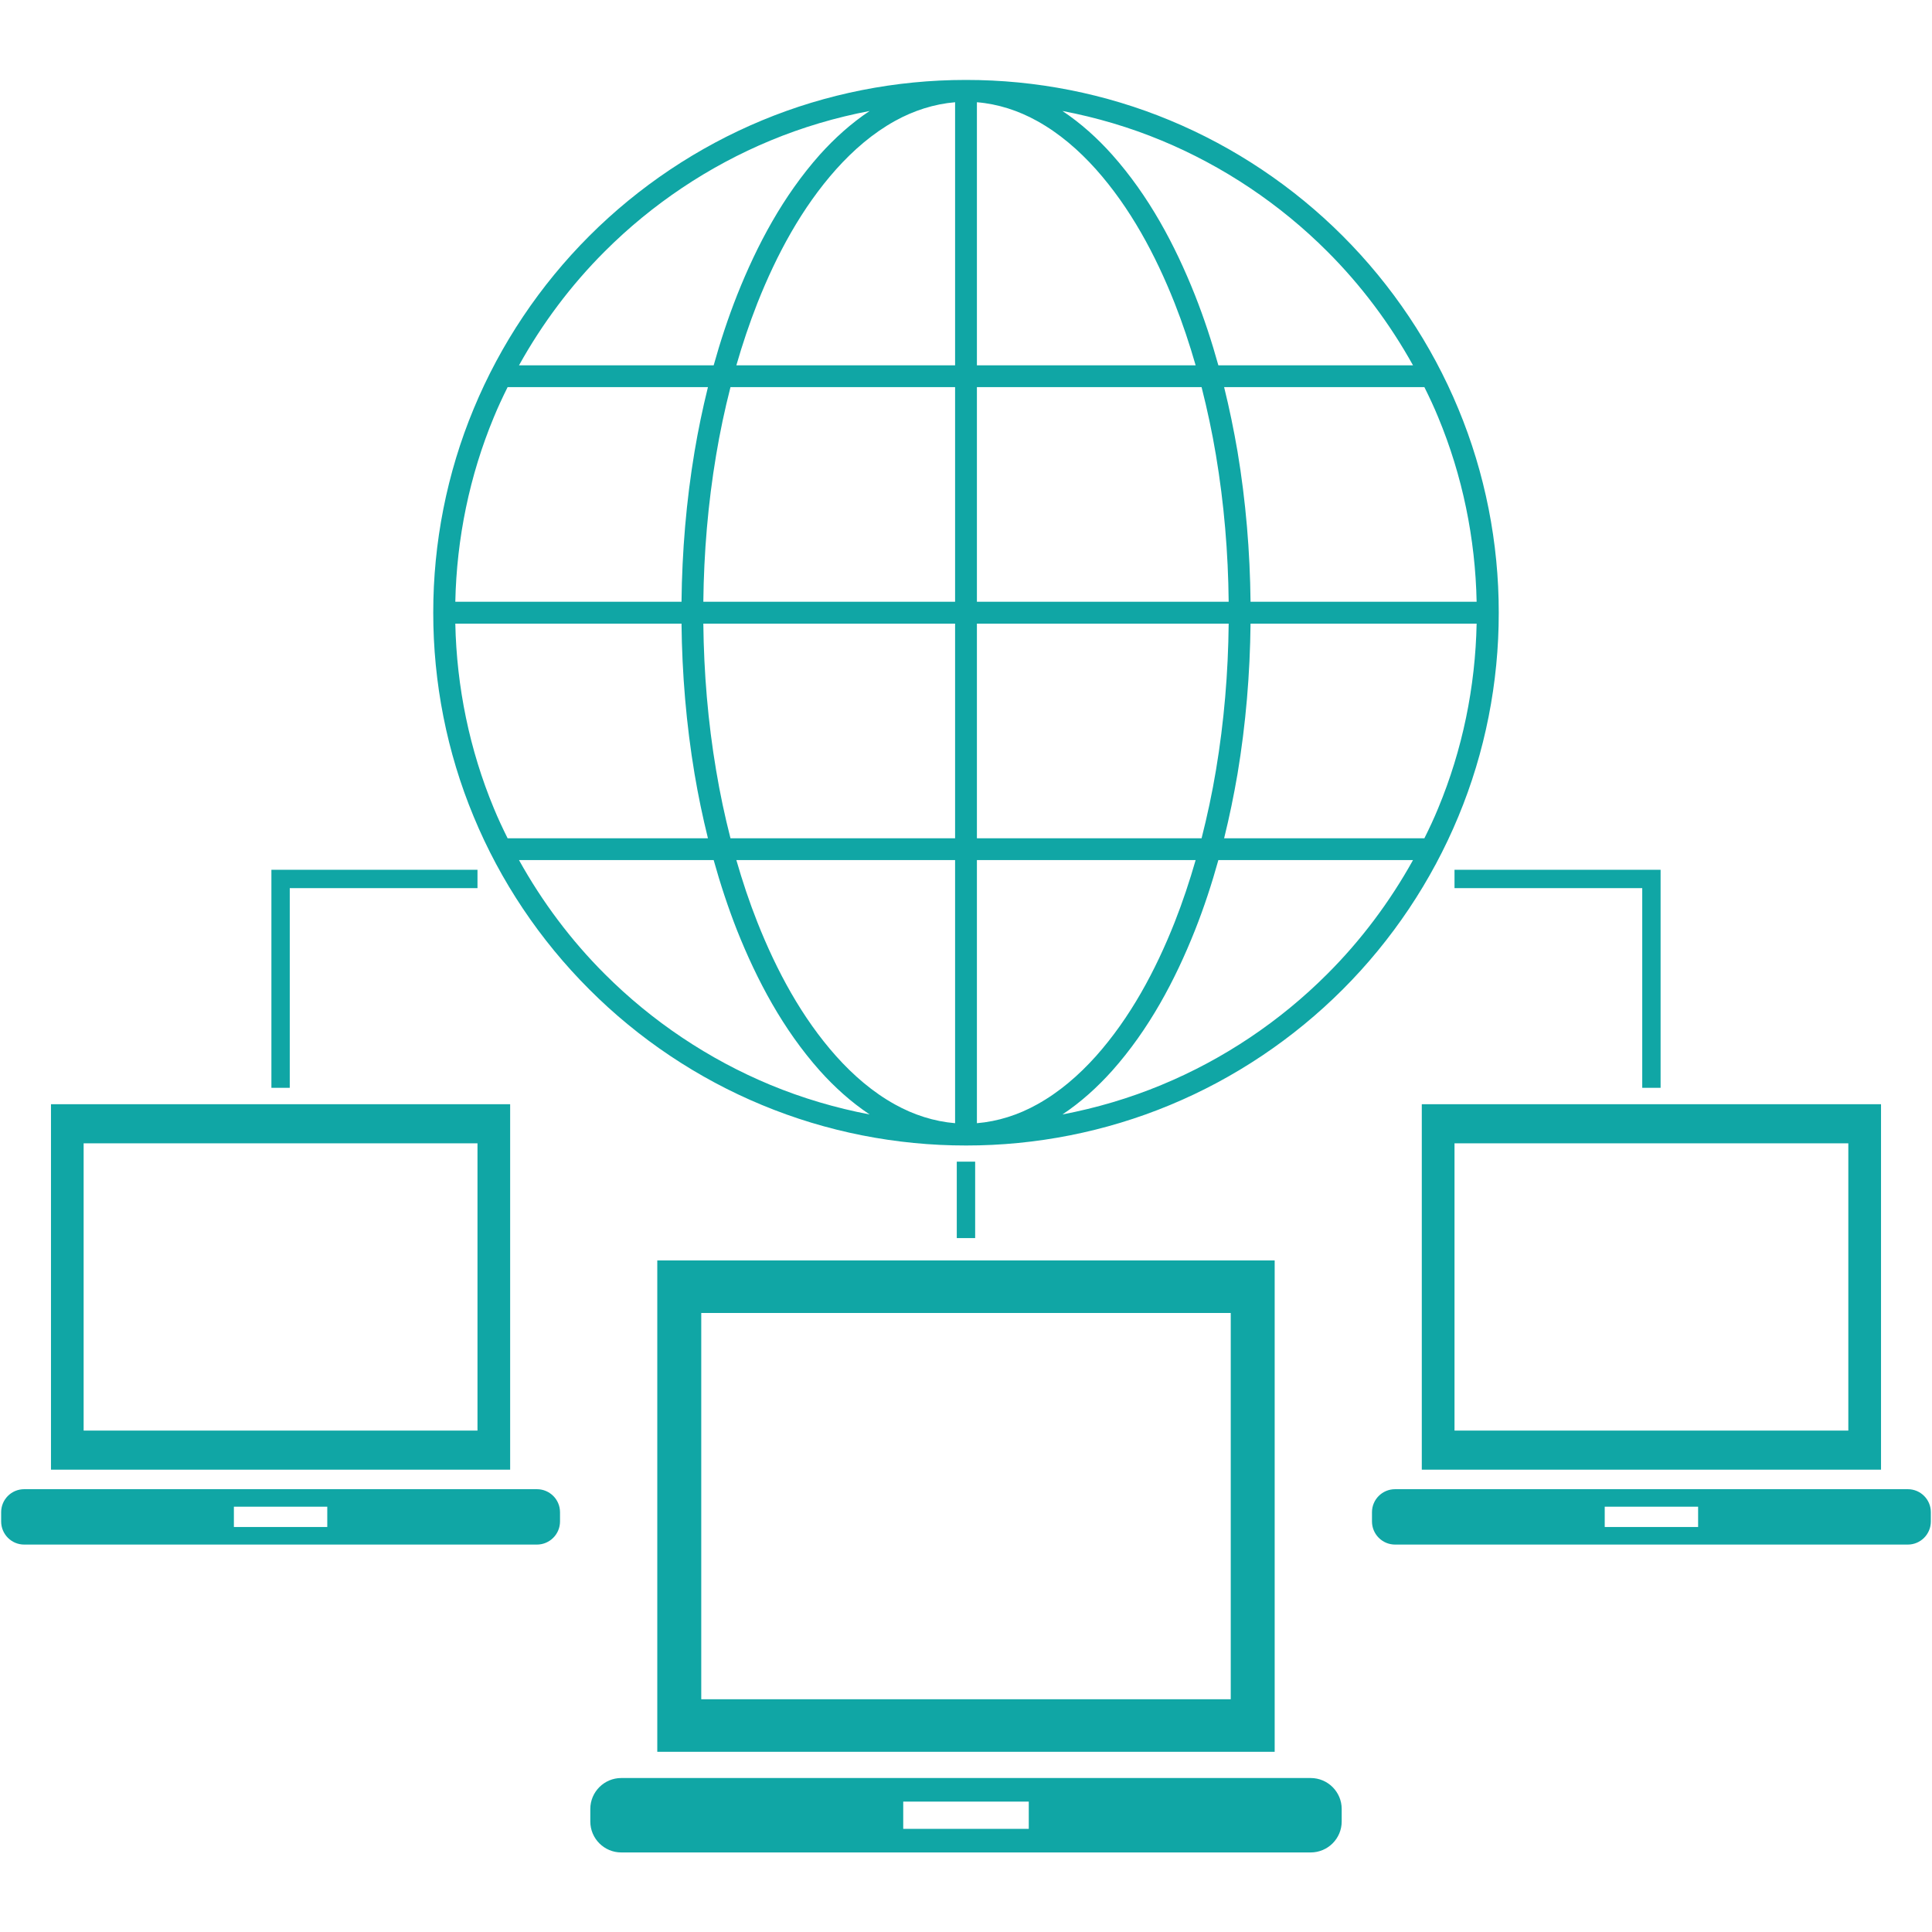 <svg xmlns="http://www.w3.org/2000/svg" xmlns:xlink="http://www.w3.org/1999/xlink" width="500" zoomAndPan="magnify" viewBox="0 0 375 375" height="500" preserveAspectRatio="xMidYMid meet" version="1.0"><defs><clipPath id="52846c0d75"><path d="M 114 345 L 261 345 L 261 359.719 L 114 359.719 Z M 114 345 " clip-rule="nonzero"/></clipPath><clipPath id="8bdc800130"><path d="M 84 15.469 L 291 15.469 L 291 223 L 84 223 Z M 84 15.469 " clip-rule="nonzero"/></clipPath></defs><g clip-path="url(#52846c0d75)"><path fill="#10a6a5" d="M 199.684 354.98 L 175.316 354.98 L 175.316 349.691 L 199.684 349.691 Z M 254.398 345.113 L 120.59 345.113 C 117.273 345.113 114.578 347.809 114.578 351.125 L 114.578 353.547 C 114.578 356.867 117.273 359.559 120.59 359.559 L 254.398 359.559 C 257.727 359.559 260.422 356.867 260.422 353.547 L 260.422 351.125 C 260.422 347.809 257.727 345.113 254.398 345.113 " fill-opacity="1" fill-rule="nonzero"/></g><path fill="#10a6a5" d="M 282.32 172.387 L 318.758 172.387 L 318.758 211.145 L 322.32 211.145 L 322.32 168.824 L 282.32 168.824 L 282.32 172.387 " fill-opacity="1" fill-rule="nonzero"/><path fill="#10a6a5" d="M 282.32 221.918 L 358.758 221.918 L 358.758 277.676 L 282.32 277.676 Z M 275.969 285.262 L 365.105 285.262 L 365.105 214.328 L 275.969 214.328 L 275.969 285.262 " fill-opacity="1" fill-rule="nonzero"/><path fill="#10a6a5" d="M 185.711 225.477 L 185.711 240.312 L 189.277 240.312 L 189.277 225.477 L 185.711 225.477 " fill-opacity="1" fill-rule="nonzero"/><g clip-path="url(#8bdc800130)"><path fill="#10a6a5" d="M 276.473 162.707 L 237.602 162.707 C 238.625 158.566 239.484 154.406 240.203 150.207 C 241.816 140.562 242.625 130.812 242.73 121.051 L 286.613 121.051 C 286.367 133.328 283.863 145.551 279.145 156.887 C 278.336 158.863 277.426 160.793 276.473 162.707 Z M 257.621 189.055 C 248.445 198.242 237.449 205.617 225.457 210.578 C 219.27 213.152 212.801 215.059 206.215 216.316 C 209.824 213.918 213.023 211.004 215.871 207.828 C 223.008 199.805 228.066 190.324 231.945 180.562 C 233.711 176.105 235.203 171.555 236.484 166.941 L 274.266 166.941 C 269.77 175.035 264.172 182.516 257.621 189.055 Z M 189.617 218.012 L 189.617 166.941 L 232.074 166.941 C 230.898 171.023 229.559 175.059 228.004 179 C 224.266 188.445 219.383 197.523 212.719 205.004 C 209.387 208.719 205.59 212 201.309 214.363 C 197.688 216.391 193.688 217.672 189.617 218.012 Z M 189.617 121.051 L 238.484 121.051 C 238.391 130.59 237.59 140.117 236.016 149.504 C 235.277 153.949 234.332 158.359 233.227 162.707 L 189.617 162.707 Z M 189.617 75.145 L 233.227 75.145 C 234.332 79.508 235.277 83.91 236.016 88.355 C 237.59 97.738 238.391 107.277 238.484 116.805 L 189.617 116.805 Z M 189.617 19.844 C 193.699 20.176 197.688 21.469 201.309 23.488 C 205.59 25.855 209.387 29.137 212.719 32.855 C 219.383 40.332 224.266 49.426 228.004 58.859 C 229.559 62.797 230.898 66.828 232.074 70.91 L 189.617 70.91 Z M 225.465 27.277 C 237.449 32.254 248.445 39.617 257.621 48.801 C 264.172 55.34 269.77 62.82 274.266 70.91 L 236.484 70.91 C 235.203 66.305 233.711 61.762 231.945 57.293 C 228.066 47.531 223.008 38.051 215.871 30.031 C 213.035 26.855 209.824 23.938 206.215 21.539 C 212.801 22.797 219.27 24.703 225.465 27.277 Z M 279.145 80.969 C 283.863 92.305 286.367 104.527 286.613 116.805 L 242.73 116.805 C 242.625 107.055 241.816 97.293 240.203 87.648 C 239.484 83.461 238.625 79.285 237.602 75.145 L 276.473 75.145 C 277.426 77.062 278.336 78.992 279.145 80.969 Z M 185.383 70.91 L 142.926 70.91 C 144.102 66.828 145.453 62.797 147.004 58.844 C 150.746 49.414 155.625 40.332 162.297 32.855 C 165.625 29.137 169.422 25.855 173.691 23.488 C 177.328 21.469 181.312 20.188 185.383 19.844 Z M 185.383 116.805 L 136.516 116.805 C 136.621 107.266 137.422 97.738 138.996 88.355 C 139.738 83.91 140.668 79.508 141.785 75.145 L 185.383 75.145 Z M 185.383 162.707 L 141.785 162.707 C 140.668 158.348 139.738 153.949 138.996 149.504 C 137.41 140.117 136.621 130.59 136.516 121.051 L 185.383 121.051 Z M 185.383 218.012 C 181.312 217.672 177.328 216.391 173.691 214.363 C 169.422 212 165.625 208.719 162.297 205.004 C 155.625 197.523 150.746 188.434 147.004 179 C 145.441 175.059 144.102 171.023 142.926 166.941 L 185.383 166.941 Z M 149.531 210.578 C 137.551 205.605 126.555 198.242 117.379 189.055 C 110.828 182.516 105.23 175.035 100.738 166.941 L 138.523 166.941 C 139.809 171.555 141.301 176.094 143.055 180.562 C 146.945 190.324 151.992 199.805 159.129 207.828 C 161.977 211.004 165.191 213.918 168.797 216.316 C 162.203 215.059 155.734 213.152 149.531 210.578 Z M 95.855 156.887 C 91.141 145.551 88.633 133.328 88.375 121.051 L 132.281 121.051 C 132.387 130.812 133.199 140.562 134.812 150.207 C 135.516 154.395 136.387 158.566 137.41 162.707 L 98.527 162.707 C 97.574 160.793 96.668 158.863 95.855 156.887 Z M 95.855 80.969 C 96.668 78.992 97.574 77.062 98.527 75.145 L 137.41 75.145 C 136.387 79.285 135.516 83.449 134.812 87.648 C 133.199 97.293 132.387 107.055 132.281 116.805 L 88.375 116.805 C 88.633 104.527 91.141 92.305 95.855 80.969 Z M 117.379 48.801 C 126.555 39.617 137.551 32.254 149.547 27.277 C 155.746 24.703 162.203 22.797 168.797 21.539 C 165.191 23.938 161.977 26.855 159.129 30.02 C 151.992 38.051 146.945 47.531 143.066 57.293 C 141.301 61.762 139.809 66.305 138.523 70.91 L 100.738 70.91 C 105.23 62.82 110.828 55.34 117.379 48.801 Z M 290.906 118.934 C 290.922 105.398 288.262 91.848 283.059 79.344 C 277.875 66.828 270.195 55.375 260.621 45.801 C 251.055 36.227 239.594 28.551 227.09 23.359 C 214.586 18.16 201.047 15.504 187.512 15.516 C 187.512 15.516 187.512 15.516 187.5 15.516 C 187.465 15.516 187.441 15.516 187.406 15.516 C 173.906 15.516 160.402 18.172 147.922 23.359 C 135.41 28.551 123.953 36.227 114.379 45.801 C 104.805 55.375 97.125 66.828 91.941 79.344 C 86.738 91.848 84.082 105.398 84.094 118.922 C 84.082 132.461 86.738 146.008 91.941 158.508 C 97.117 171.023 104.805 182.48 114.379 192.039 C 123.941 201.629 135.41 209.309 147.91 214.484 C 160.426 219.691 173.965 222.352 187.5 222.34 L 187.512 222.34 C 201.035 222.352 214.574 219.691 227.078 214.492 C 239.594 209.309 251.043 201.629 260.621 192.051 C 270.195 182.48 277.875 171.023 283.059 158.508 C 288.262 146.008 290.922 132.461 290.906 118.934 " fill-opacity="1" fill-rule="nonzero"/></g><path fill="#10a6a5" d="M 92.68 277.676 L 16.234 277.676 L 16.234 221.918 L 92.68 221.918 Z M 99.02 214.328 L 9.895 214.328 L 9.895 285.262 L 99.02 285.262 L 99.02 214.328 " fill-opacity="1" fill-rule="nonzero"/><path fill="#10a6a5" d="M 63.523 296.387 L 45.398 296.387 L 45.398 292.449 L 63.523 292.449 Z M 104.219 289.051 L 4.691 289.051 C 2.223 289.051 0.223 291.047 0.223 293.52 L 0.223 295.316 C 0.223 297.789 2.223 299.801 4.691 299.801 L 104.219 299.801 C 106.688 299.801 108.699 297.789 108.699 295.316 L 108.699 293.52 C 108.699 291.047 106.688 289.051 104.219 289.051 " fill-opacity="1" fill-rule="nonzero"/><path fill="#10a6a5" d="M 136.113 254.848 L 238.887 254.848 L 238.887 329.824 L 136.113 329.824 Z M 127.578 340.023 L 247.414 340.023 L 247.414 244.652 L 127.578 244.652 L 127.578 340.023 " fill-opacity="1" fill-rule="nonzero"/><path fill="#10a6a5" d="M 329.602 296.387 L 311.477 296.387 L 311.477 292.449 L 329.602 292.449 Z M 370.309 289.051 L 270.781 289.051 C 268.312 289.051 266.301 291.047 266.301 293.52 L 266.301 295.316 C 266.301 297.789 268.312 299.801 270.781 299.801 L 370.309 299.801 C 372.777 299.801 374.777 297.789 374.777 295.316 L 374.777 293.52 C 374.777 291.047 372.777 289.051 370.309 289.051 " fill-opacity="1" fill-rule="nonzero"/><path fill="#10a6a5" d="M 56.242 172.387 L 92.68 172.387 L 92.68 168.824 L 52.68 168.824 L 52.68 211.145 L 56.242 211.145 L 56.242 172.387 " fill-opacity="1" fill-rule="nonzero"/></svg>